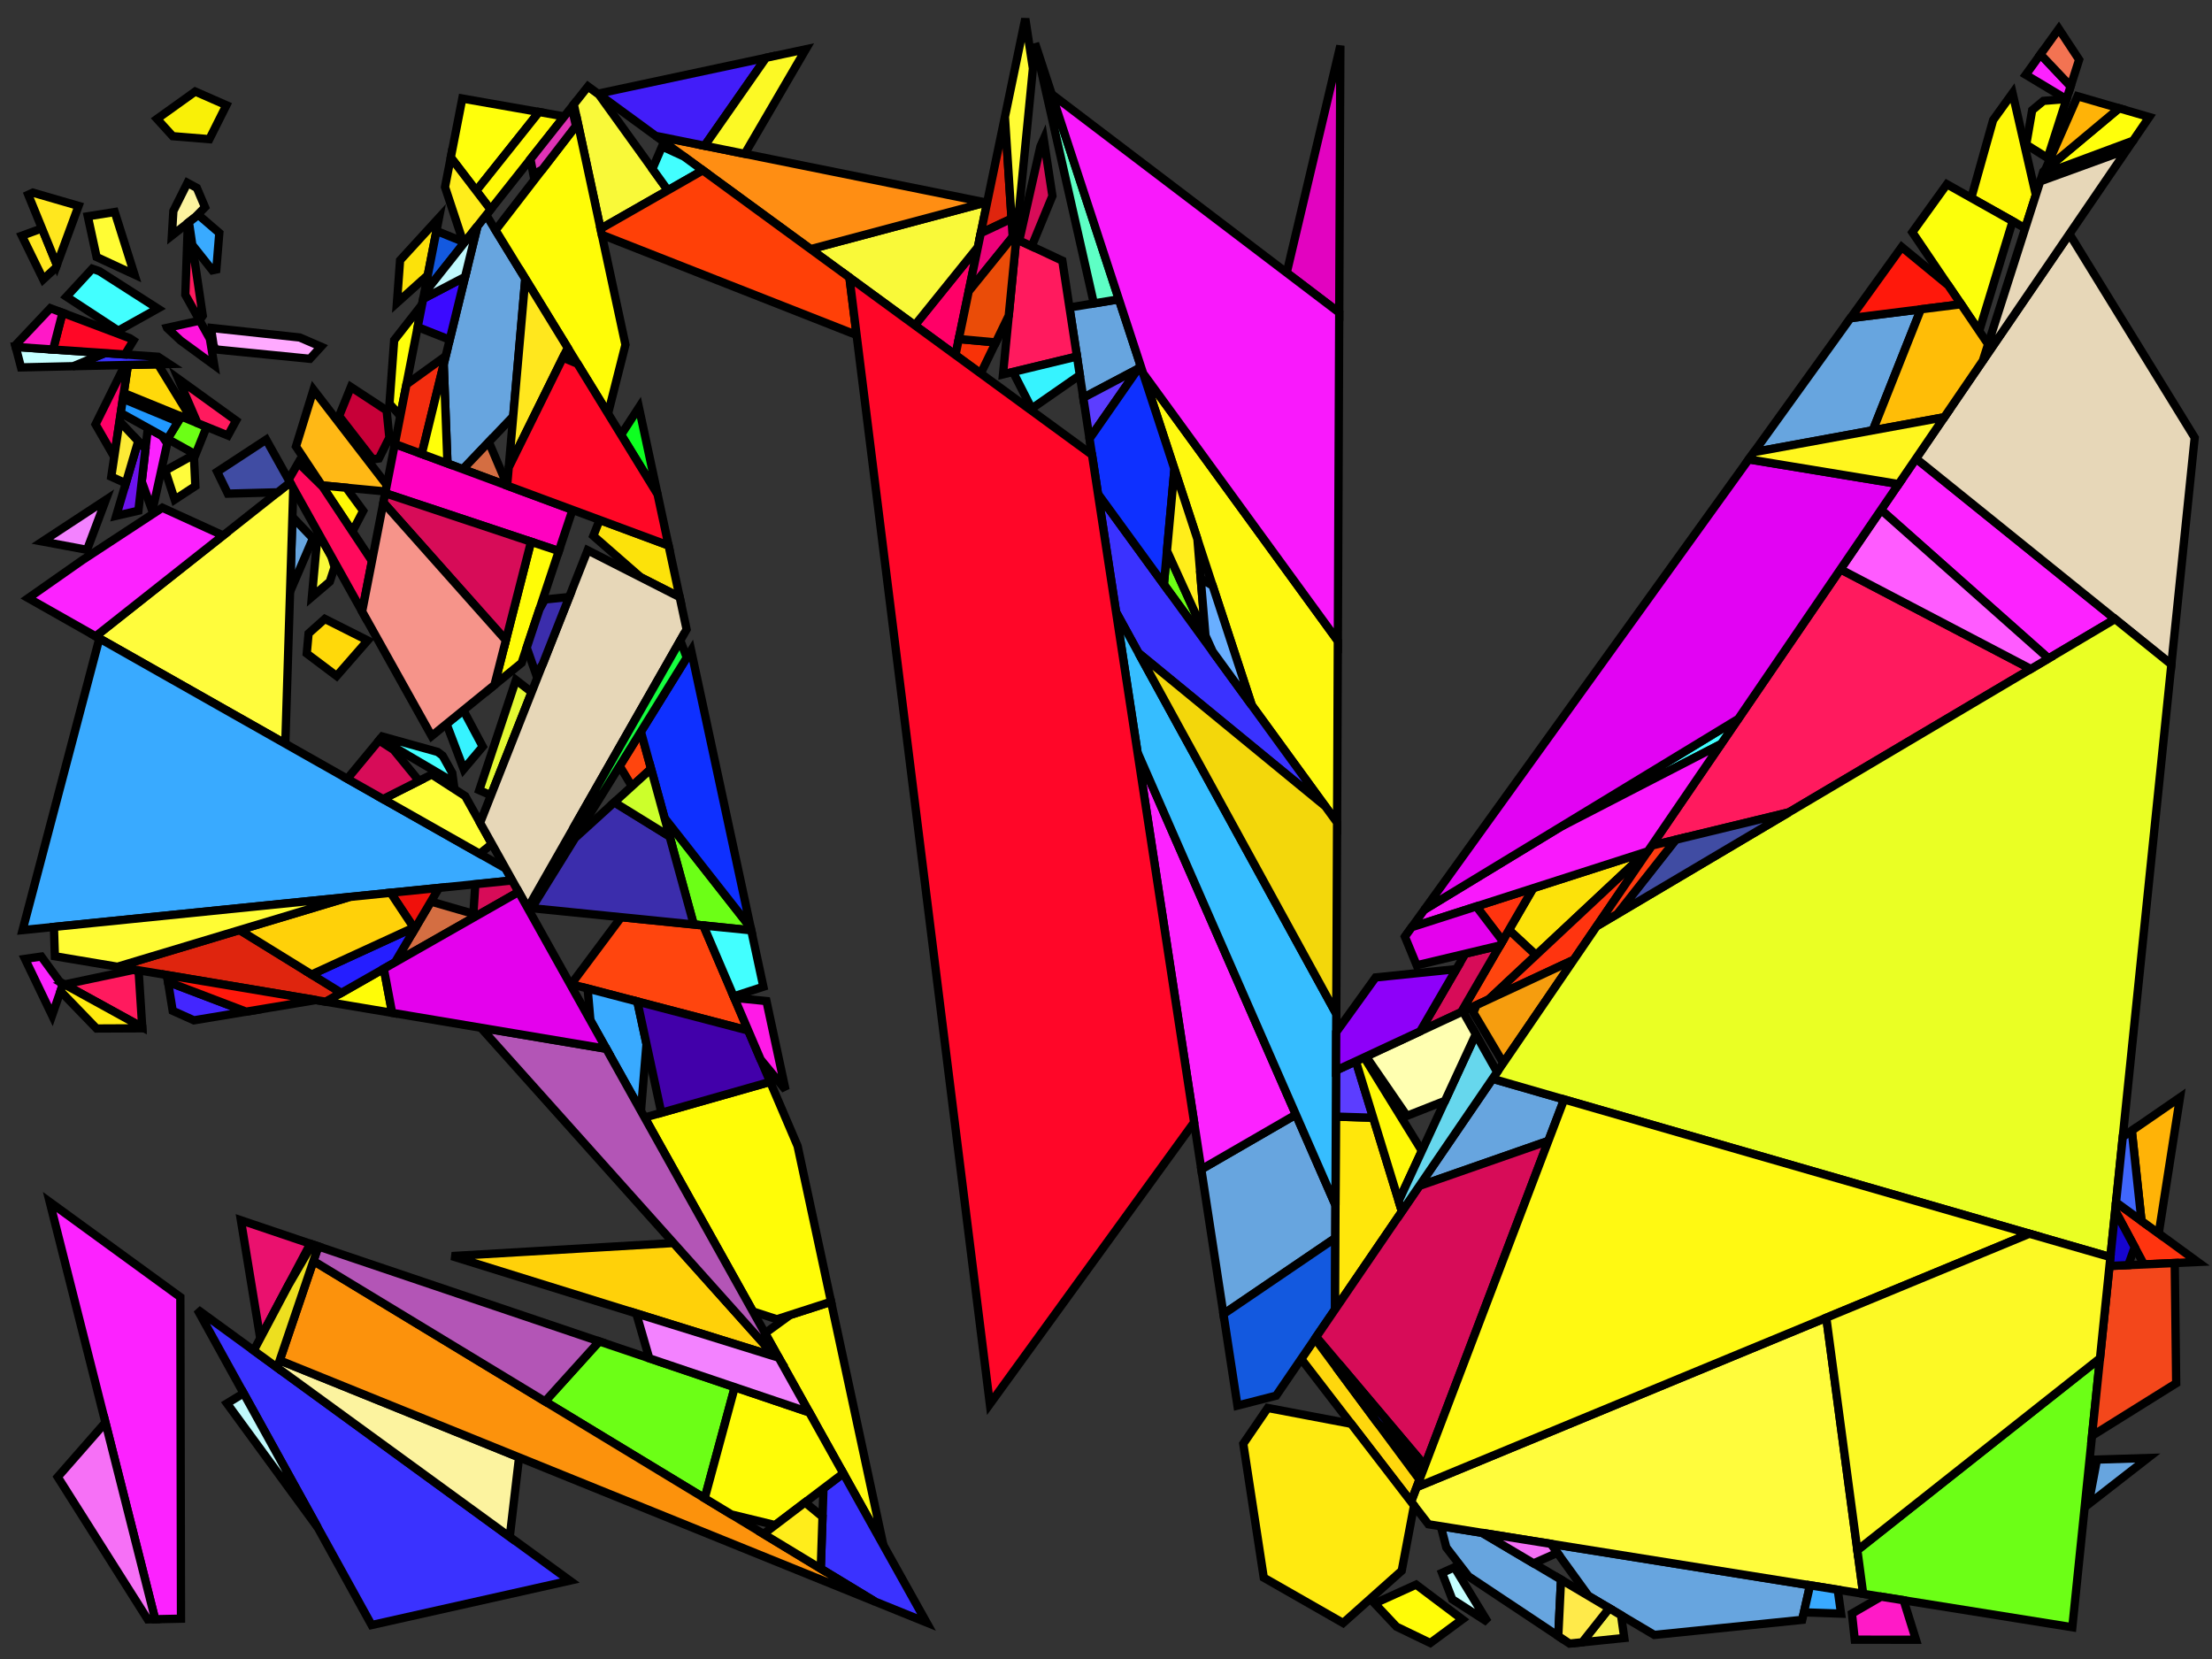 <?xml version="1.0" encoding="iso-8859-1" standalone="no"?>
<!DOCTYPE svg PUBLIC "-//W3C//DTD SVG 1.0//EN" "http://www.w3.org/TR/2001/REC-SVG-20010904/DTD/svg10.dtd">
<svg xmlns="http://www.w3.org/2000/svg" width="800" height="600">
<rect width="100%" height="100%" fill="#333333" stroke="none"/>
<path style="fill:rgb(0, 0, 0);fill-opacity:0.0;fill-rule:evenodd;stroke:rgb(0, 0, 0);stroke-width:0.0;" d="M 0, 600 L 800, 600 L 800, 0 L 0, 0 z "/>
<path style="fill:rgb(103, 165, 223);fill-opacity:1.0;fill-rule:evenodd;stroke:rgb(0, 0, 0);stroke-width:3.0;" d="M 654.63, 573.343 L 651.795, 585.833 L 598.302, 591.295 L 574.531, 577.202 L 560.881, 558.35 z "/>
<path style="fill:rgb(103, 165, 223);fill-opacity:1.0;fill-rule:evenodd;stroke:rgb(0, 0, 0);stroke-width:3.0;" d="M 565.688, 397.625 L 559.986, 412.615 L 513.33, 428.902 L 539.792, 390.15 z "/>
<path style="fill:rgb(103, 165, 223);fill-opacity:1.0;fill-rule:evenodd;stroke:rgb(0, 0, 0);stroke-width:3.0;" d="M 677.338, 155.634 L 634.34, 163.52 L 669.247, 115.06 L 694.704, 111.866 z "/>
<path style="fill:rgb(103, 165, 223);fill-opacity:1.0;fill-rule:evenodd;stroke:rgb(0, 0, 0);stroke-width:3.0;" d="M 189.98, 100.79 L 185.608, 150.563 L 167.399, 169.691 L 161.833, 167.626 L 160.478, 131.725 L 172.7, 81.749 L 175.852, 77.765 z "/>
<path style="fill:rgb(103, 165, 223);fill-opacity:1.0;fill-rule:evenodd;stroke:rgb(0, 0, 0);stroke-width:3.0;" d="M 412.48, 132.141 L 411.63, 133.364 L 391.784, 143.847 L 386.789, 111.194 L 404.655, 108.245 z "/>
<path style="fill:rgb(103, 165, 223);fill-opacity:1.0;fill-rule:evenodd;stroke:rgb(0, 0, 0);stroke-width:3.0;" d="M 536.034, 554.377 L 564.567, 571.294 L 563.57, 591.707 L 531.096, 570.09 L 523.076, 559.668 L 521.084, 551.986 z "/>
<path style="fill:rgb(103, 165, 223);fill-opacity:1.0;fill-rule:evenodd;stroke:rgb(0, 0, 0);stroke-width:3.0;" d="M 755.337, 544.013 L 758.389, 527.876 L 776.791, 527.312 z "/>
<path style="fill:rgb(103, 165, 223);fill-opacity:1.0;fill-rule:evenodd;stroke:rgb(0, 0, 0);stroke-width:3.0;" d="M 482.996, 435.845 L 482.946, 447.746 L 442.479, 475.255 L 434.47, 422.899 L 468.682, 403.106 z "/>
<path style="fill:rgb(103, 165, 223);fill-opacity:1.0;fill-rule:evenodd;stroke:rgb(0, 0, 0);stroke-width:3.0;" d="M 113.181, 194.712 L 104.905, 213.973 L 105.751, 186.946 z "/>
<path style="fill:rgb(255, 217, 10);fill-opacity:1.0;fill-rule:evenodd;stroke:rgb(0, 0, 0);stroke-width:3.0;" d="M 68.337, 150.042 L 67.371, 151.367 L 44.754, 142.131 L 46.265, 131.988 L 57.133, 131.739 z "/>
<path style="fill:rgb(255, 217, 10);fill-opacity:1.0;fill-rule:evenodd;stroke:rgb(0, 0, 0);stroke-width:3.0;" d="M 132.979, 231.631 L 121.751, 244.485 L 110.941, 236.358 L 111.6, 229.094 L 117.484, 223.84 z "/>
<path style="fill:rgb(255, 252, 60);fill-opacity:1.0;fill-rule:evenodd;stroke:rgb(0, 0, 0);stroke-width:3.0;" d="M 70.65, 175.796 L 63.186, 180.689 L 59.764, 170.184 L 70.108, 164.483 z "/>
<path style="fill:rgb(255, 252, 60);fill-opacity:1.0;fill-rule:evenodd;stroke:rgb(0, 0, 0);stroke-width:3.0;" d="M 673.845, 576.416 L 516.614, 551.271 L 510.342, 543.12 L 512.35, 537.84 L 660.511, 476.568 z "/>
<path style="fill:rgb(255, 252, 60);fill-opacity:1.0;fill-rule:evenodd;stroke:rgb(0, 0, 0);stroke-width:3.0;" d="M 106.076, 176.57 L 103.184, 268.966 L 34.584, 230.12 L 104.924, 174.508 z "/>
<path style="fill:rgb(255, 255, 11);fill-opacity:1.0;fill-rule:evenodd;stroke:rgb(0, 0, 0);stroke-width:3.0;" d="M 194.958, 40.511 L 172.249, 69.001 L 163.034, 56.946 L 167.197, 35.632 z "/>
<path style="fill:rgb(255, 255, 11);fill-opacity:1.0;fill-rule:evenodd;stroke:rgb(0, 0, 0);stroke-width:3.0;" d="M 747.372, 35.884 L 740.568, 57.153 L 732.805, 52.301 L 734.964, 39.858 L 739.027, 36.488 L 747.26, 35.817 z "/>
<path style="fill:rgb(255, 255, 11);fill-opacity:1.0;fill-rule:evenodd;stroke:rgb(0, 0, 0);stroke-width:3.0;" d="M 777.304, 42.327 L 771.462, 50.883 L 738.674, 63.075 L 738.997, 62.066 L 766.41, 39.163 z "/>
<path style="fill:rgb(255, 255, 11);fill-opacity:1.0;fill-rule:evenodd;stroke:rgb(0, 0, 0);stroke-width:3.0;" d="M 144.779, 150.419 L 140.862, 146.039 L 142.559, 123.025 L 152.644, 110.144 z "/>
<path style="fill:rgb(255, 184, 21);fill-opacity:1.0;fill-rule:evenodd;stroke:rgb(0, 0, 0);stroke-width:3.0;" d="M 139.898, 175.41 L 139.441, 177.749 L 116.39, 175.559 L 107.043, 161.474 L 113.374, 140.953 z "/>
<path style="fill:rgb(252, 34, 255);fill-opacity:1.0;fill-rule:evenodd;stroke:rgb(0, 0, 0);stroke-width:3.0;" d="M 58.541, 157.604 L 60.481, 160.343 L 55.385, 183.468 L 54.683, 183.63 L 51.264, 174.142 L 53.478, 154.797 z "/>
<path style="fill:rgb(252, 34, 255);fill-opacity:1.0;fill-rule:evenodd;stroke:rgb(0, 0, 0);stroke-width:3.0;" d="M 65.221, 469.11 L 65.46, 585.416 L 56.112, 585.612 L 17.982, 434.722 z "/>
<path style="fill:rgb(252, 34, 255);fill-opacity:1.0;fill-rule:evenodd;stroke:rgb(0, 0, 0);stroke-width:3.0;" d="M 748.873, 31.192 L 747.372, 35.884 L 732.648, 27.04 L 737.961, 19.665 z "/>
<path style="fill:rgb(252, 34, 255);fill-opacity:1.0;fill-rule:evenodd;stroke:rgb(0, 0, 0);stroke-width:3.0;" d="M 764.953, 223.887 L 740.892, 238.144 L 680.298, 184.387 L 692.962, 165.842 z "/>
<path style="fill:rgb(252, 34, 255);fill-opacity:1.0;fill-rule:evenodd;stroke:rgb(0, 0, 0);stroke-width:3.0;" d="M 22.593, 356.415 L 18.843, 367.212 L 9.035, 346.794 L 14.943, 345.944 z "/>
<path style="fill:rgb(252, 34, 255);fill-opacity:1.0;fill-rule:evenodd;stroke:rgb(0, 0, 0);stroke-width:3.0;" d="M 468.682, 403.106 L 434.47, 422.899 L 411.401, 272.091 z "/>
<path style="fill:rgb(252, 34, 255);fill-opacity:1.0;fill-rule:evenodd;stroke:rgb(0, 0, 0);stroke-width:3.0;" d="M 80.699, 193.661 L 34.584, 230.12 L 10.215, 216.32 L 29.782, 202.591 L 58.708, 183.626 z "/>
<path style="fill:rgb(255, 215, 13);fill-opacity:1.0;fill-rule:evenodd;stroke:rgb(0, 0, 0);stroke-width:3.0;" d="M 513.387, 535.114 L 510.342, 543.12 L 470.601, 491.477 L 475.609, 484.144 z "/>
<path style="fill:rgb(255, 249, 16);fill-opacity:1.0;fill-rule:evenodd;stroke:rgb(0, 0, 0);stroke-width:3.0;" d="M 483.853, 231.797 L 483.577, 297.479 L 452.742, 255.095 L 413.434, 135.053 z "/>
<path style="fill:rgb(255, 249, 16);fill-opacity:1.0;fill-rule:evenodd;stroke:rgb(0, 0, 0);stroke-width:3.0;" d="M 319.464, 558.786 L 276.693, 482.176 L 285.751, 475.579 L 300.562, 470.799 z "/>
<path style="fill:rgb(255, 0, 103);fill-opacity:1.0;fill-rule:evenodd;stroke:rgb(0, 0, 0);stroke-width:3.0;" d="M 41.314, 165.218 L 34.552, 153.477 L 45.18, 132.013 L 46.265, 131.988 z "/>
<path style="fill:rgb(255, 0, 103);fill-opacity:1.0;fill-rule:evenodd;stroke:rgb(0, 0, 0);stroke-width:3.0;" d="M 345.562, 128.396 L 330.852, 117.644 L 353.665, 89.361 z "/>
<path style="fill:rgb(249, 249, 57);fill-opacity:1.0;fill-rule:evenodd;stroke:rgb(0, 0, 0);stroke-width:3.0;" d="M 216.504, 34.063 L 241.544, 68.834 L 217.195, 82.749 L 207.526, 37.739 L 212.658, 31.253 z "/>
<path style="fill:rgb(249, 249, 57);fill-opacity:1.0;fill-rule:evenodd;stroke:rgb(0, 0, 0);stroke-width:3.0;" d="M 119.839, 201.223 L 121.006, 205.114 L 119.281, 210.36 L 112.799, 215.884 L 114.927, 192.424 z "/>
<path style="fill:rgb(249, 249, 57);fill-opacity:1.0;fill-rule:evenodd;stroke:rgb(0, 0, 0);stroke-width:3.0;" d="M 353.665, 89.361 L 330.852, 117.644 L 293.173, 90.103 L 357.044, 73.081 z "/>
<path style="fill:rgb(255, 249, 9);fill-opacity:1.0;fill-rule:evenodd;stroke:rgb(0, 0, 0);stroke-width:3.0;" d="M 736.294, 70.516 L 732.444, 82.551 L 712.935, 71.587 L 720.843, 43.429 L 727.865, 33.68 z "/>
<path style="fill:rgb(108, 255, 22);fill-opacity:1.0;fill-rule:evenodd;stroke:rgb(0, 0, 0);stroke-width:3.0;" d="M 438.569, 235.615 L 420.937, 211.38 L 422.048, 199.229 z "/>
<path style="fill:rgb(108, 255, 22);fill-opacity:1.0;fill-rule:evenodd;stroke:rgb(0, 0, 0);stroke-width:3.0;" d="M 265.735, 501.698 L 254.857, 541.869 L 197.113, 506.845 L 216.728, 485.133 z "/>
<path style="fill:rgb(108, 255, 22);fill-opacity:1.0;fill-rule:evenodd;stroke:rgb(0, 0, 0);stroke-width:3.0;" d="M 271.503, 335.536 L 271.701, 336.46 L 250.907, 334.364 L 240.349, 295.852 z "/>
<path style="fill:rgb(108, 255, 22);fill-opacity:1.0;fill-rule:evenodd;stroke:rgb(0, 0, 0);stroke-width:3.0;" d="M 749.483, 588.513 L 673.845, 576.416 L 671.739, 560.649 L 759.491, 491.234 z "/>
<path style="fill:rgb(108, 255, 22);fill-opacity:1.0;fill-rule:evenodd;stroke:rgb(0, 0, 0);stroke-width:3.0;" d="M 74.727, 154.371 L 70.72, 164.358 L 60.584, 158.737 L 65.55, 150.623 z "/>
<path style="fill:rgb(252, 226, 10);fill-opacity:1.0;fill-rule:evenodd;stroke:rgb(0, 0, 0);stroke-width:3.0;" d="M 241.802, 197.289 L 245.812, 215.953 L 231.738, 208.793 L 214.585, 193.803 L 216.86, 188.037 z "/>
<path style="fill:rgb(252, 226, 10);fill-opacity:1.0;fill-rule:evenodd;stroke:rgb(0, 0, 0);stroke-width:3.0;" d="M 555.524, 345.444 L 545.731, 336.327 L 554.512, 321.209 L 595.488, 308.041 z "/>
<path style="fill:rgb(252, 226, 10);fill-opacity:1.0;fill-rule:evenodd;stroke:rgb(0, 0, 0);stroke-width:3.0;" d="M 154.72, 99.515 L 143.554, 109.536 L 144.69, 94.134 L 158.777, 78.742 z "/>
<path style="fill:rgb(234, 17, 110);fill-opacity:1.0;fill-rule:evenodd;stroke:rgb(0, 0, 0);stroke-width:3.0;" d="M 112.233, 449.813 L 94.12, 483.995 L 87.122, 441.325 z "/>
<path style="fill:rgb(58, 50, 255);fill-opacity:1.0;fill-rule:evenodd;stroke:rgb(0, 0, 0);stroke-width:3.0;" d="M 57.179, 129.024 L 61.181, 131.646 L 26.485, 132.442 L 37.974, 127.7 z "/>
<path style="fill:rgb(58, 50, 255);fill-opacity:1.0;fill-rule:evenodd;stroke:rgb(0, 0, 0);stroke-width:3.0;" d="M 479.282, 291.574 L 411.753, 236.162 L 403.642, 221.367 L 397.103, 178.62 z "/>
<path style="fill:rgb(58, 50, 255);fill-opacity:1.0;fill-rule:evenodd;stroke:rgb(0, 0, 0);stroke-width:3.0;" d="M 335.098, 586.789 L 316.481, 579.247 L 296.842, 567.334 L 297.821, 538.309 L 304.991, 532.862 z "/>
<path style="fill:rgb(58, 50, 255);fill-opacity:1.0;fill-rule:evenodd;stroke:rgb(0, 0, 0);stroke-width:3.0;" d="M 206.086, 571.654 L 134.393, 587.722 L 71.372, 473.588 z "/>
<path style="fill:rgb(14, 255, 33);fill-opacity:1.0;fill-rule:evenodd;stroke:rgb(0, 0, 0);stroke-width:3.0;" d="M 237.822, 178.762 L 224.624, 157.253 L 231.074, 147.353 z "/>
<path style="fill:rgb(252, 255, 11);fill-opacity:1.0;fill-rule:evenodd;stroke:rgb(0, 0, 0);stroke-width:3.0;" d="M 727.902, 79.998 L 715.804, 119.72 L 691.621, 83.998 L 704.127, 66.636 z "/>
<path style="fill:rgb(252, 243, 159);fill-opacity:1.0;fill-rule:evenodd;stroke:rgb(0, 0, 0);stroke-width:3.0;" d="M 187.729, 527.082 L 184.358, 555.837 L 100.267, 494.622 L 101.154, 492.006 z "/>
<path style="fill:rgb(252, 243, 159);fill-opacity:1.0;fill-rule:evenodd;stroke:rgb(0, 0, 0);stroke-width:3.0;" d="M 71.193, 67.961 L 74.145, 74.938 L 70.498, 78.662 L 62.164, 85.189 L 62.697, 76.314 L 67.801, 66.129 z "/>
<path style="fill:rgb(223, 37, 14);fill-opacity:1.0;fill-rule:evenodd;stroke:rgb(0, 0, 0);stroke-width:3.0;" d="M 365.831, 79.081 L 354.712, 84.314 L 363.44, 42.267 z "/>
<path style="fill:rgb(223, 37, 14);fill-opacity:1.0;fill-rule:evenodd;stroke:rgb(0, 0, 0);stroke-width:3.0;" d="M 123.458, 359.092 L 117.849, 362.287 L 42.479, 349.636 L 86.64, 336.362 z "/>
<path style="fill:rgb(255, 26, 94);fill-opacity:1.0;fill-rule:evenodd;stroke:rgb(0, 0, 0);stroke-width:3.0;" d="M 384.202, 94.278 L 389.504, 128.94 L 362.748, 135.402 L 367.532, 86.469 z "/>
<path style="fill:rgb(255, 26, 94);fill-opacity:1.0;fill-rule:evenodd;stroke:rgb(0, 0, 0);stroke-width:3.0;" d="M 73.329, 114.175 L 72.185, 115.867 L 67.024, 106.623 L 67.948, 80.659 L 68.329, 80.36 z "/>
<path style="fill:rgb(255, 26, 94);fill-opacity:1.0;fill-rule:evenodd;stroke:rgb(0, 0, 0);stroke-width:3.0;" d="M 734.477, 241.944 L 646.961, 293.799 L 597.38, 305.815 L 665.618, 205.886 z "/>
<path style="fill:rgb(255, 26, 94);fill-opacity:1.0;fill-rule:evenodd;stroke:rgb(0, 0, 0);stroke-width:3.0;" d="M 85.384, 152.106 L 82.428, 157.515 L 71.404, 153.014 L 64.511, 137.032 z "/>
<path style="fill:rgb(255, 26, 94);fill-opacity:1.0;fill-rule:evenodd;stroke:rgb(0, 0, 0);stroke-width:3.0;" d="M 50.15, 351.366 L 51.445, 371.5 L 23.34, 356.03 L 48.331, 350.751 z "/>
<path style="fill:rgb(252, 146, 12);fill-opacity:1.0;fill-rule:evenodd;stroke:rgb(0, 0, 0);stroke-width:3.0;" d="M 316.481, 579.247 L 101.154, 492.006 L 113.357, 456.044 z "/>
<path style="fill:rgb(67, 38, 255);fill-opacity:1.0;fill-rule:evenodd;stroke:rgb(0, 0, 0);stroke-width:3.0;" d="M 89.025, 365.877 L 70.125, 369.015 L 62.456, 365.567 L 60.767, 355.118 z "/>
<path style="fill:rgb(255, 24, 11);fill-opacity:1.0;fill-rule:evenodd;stroke:rgb(0, 0, 0);stroke-width:3.0;" d="M 704.601, 103.172 L 709.251, 110.041 L 669.247, 115.06 L 687.778, 89.333 z "/>
<path style="fill:rgb(255, 24, 11);fill-opacity:1.0;fill-rule:evenodd;stroke:rgb(0, 0, 0);stroke-width:3.0;" d="M 114.263, 361.685 L 89.025, 365.877 L 60.767, 355.118 L 60.366, 352.639 z "/>
<path style="fill:rgb(255, 142, 19);fill-opacity:1.0;fill-rule:evenodd;stroke:rgb(0, 0, 0);stroke-width:3.0;" d="M 356.493, 73.228 L 293.173, 90.103 L 237.12, 49.133 z "/>
<path style="fill:rgb(212, 110, 66);fill-opacity:1.0;fill-rule:evenodd;stroke:rgb(0, 0, 0);stroke-width:3.0;" d="M 183.422, 175.454 L 183.407, 175.628 L 167.399, 169.691 L 176.786, 159.83 z "/>
<path style="fill:rgb(212, 110, 66);fill-opacity:1.0;fill-rule:evenodd;stroke:rgb(0, 0, 0);stroke-width:3.0;" d="M 172.844, 330.962 L 142.86, 348.041 L 155.852, 326.058 z "/>
<path style="fill:rgb(255, 69, 14);fill-opacity:1.0;fill-rule:evenodd;stroke:rgb(0, 0, 0);stroke-width:3.0;" d="M 235.47, 278.055 L 228.912, 284.02 L 227.886, 283.308 L 224.106, 277.036 L 231.789, 264.627 z "/>
<path style="fill:rgb(255, 69, 14);fill-opacity:1.0;fill-rule:evenodd;stroke:rgb(0, 0, 0);stroke-width:3.0;" d="M 555.524, 345.444 L 538.458, 361.416 L 528.449, 366.076 L 545.731, 336.327 z "/>
<path style="fill:rgb(255, 69, 14);fill-opacity:1.0;fill-rule:evenodd;stroke:rgb(0, 0, 0);stroke-width:3.0;" d="M 254.377, 334.714 L 270.613, 372.709 L 206.568, 355.949 L 224.659, 331.718 z "/>
<path style="fill:rgb(66, 255, 255);fill-opacity:1.0;fill-rule:evenodd;stroke:rgb(0, 0, 0);stroke-width:3.0;" d="M 247.342, 56.604 L 254.188, 61.608 L 241.544, 68.834 L 235.958, 61.078 L 239.437, 52.96 z "/>
<path style="fill:rgb(66, 255, 255);fill-opacity:1.0;fill-rule:evenodd;stroke:rgb(0, 0, 0);stroke-width:3.0;" d="M 158.266, 271.937 L 160.08, 273.301 L 163.575, 279.562 L 164.019, 282.859 L 137.517, 267.252 L 138.253, 266.362 z "/>
<path style="fill:rgb(66, 255, 255);fill-opacity:1.0;fill-rule:evenodd;stroke:rgb(0, 0, 0);stroke-width:3.0;" d="M 271.701, 336.46 L 276.084, 356.86 L 265.34, 360.369 L 254.377, 334.714 z "/>
<path style="fill:rgb(66, 255, 255);fill-opacity:1.0;fill-rule:evenodd;stroke:rgb(0, 0, 0);stroke-width:3.0;" d="M 622.462, 269.085 L 564.299, 299.124 L 628.666, 259.999 z "/>
<path style="fill:rgb(66, 255, 255);fill-opacity:1.0;fill-rule:evenodd;stroke:rgb(0, 0, 0);stroke-width:3.0;" d="M 35.976, 98.087 L 57.068, 111.591 L 42.768, 119.58 L 24.041, 107.309 L 33.38, 97.186 z "/>
<path style="fill:rgb(19, 89, 223);fill-opacity:1.0;fill-rule:evenodd;stroke:rgb(0, 0, 0);stroke-width:3.0;" d="M 168.034, 87.645 L 153.435, 106.093 L 157.844, 83.523 z "/>
<path style="fill:rgb(19, 89, 223);fill-opacity:1.0;fill-rule:evenodd;stroke:rgb(0, 0, 0);stroke-width:3.0;" d="M 482.837, 473.558 L 461.525, 504.768 L 447.541, 508.35 L 442.479, 475.255 L 482.946, 447.746 z "/>
<path style="fill:rgb(57, 170, 255);fill-opacity:1.0;fill-rule:evenodd;stroke:rgb(0, 0, 0);stroke-width:3.0;" d="M 79.32, 84.243 L 78.232, 97.464 L 76.809, 97.763 L 69.546, 88.59 L 68.329, 80.36 L 71.726, 77.7 z "/>
<path style="fill:rgb(57, 170, 255);fill-opacity:1.0;fill-rule:evenodd;stroke:rgb(0, 0, 0);stroke-width:3.0;" d="M 664.633, 574.943 L 665.848, 583.594 L 652.409, 583.127 L 654.63, 573.343 z "/>
<path style="fill:rgb(57, 170, 255);fill-opacity:1.0;fill-rule:evenodd;stroke:rgb(0, 0, 0);stroke-width:3.0;" d="M 230.503, 362.212 L 233.814, 377.583 L 231.811, 401.783 L 213.524, 369.029 L 212.517, 357.505 z "/>
<path style="fill:rgb(57, 170, 255);fill-opacity:1.0;fill-rule:evenodd;stroke:rgb(0, 0, 0);stroke-width:3.0;" d="M 182.844, 314.075 L 185.272, 318.425 L 8.168, 336.38 L 35.937, 230.886 z "/>
<path style="fill:rgb(255, 52, 15);fill-opacity:1.0;fill-rule:evenodd;stroke:rgb(0, 0, 0);stroke-width:3.0;" d="M 794.851, 456.412 L 775.382, 457.288 L 764.98, 437.871 L 765.292, 434.837 z "/>
<path style="fill:rgb(255, 52, 15);fill-opacity:1.0;fill-rule:evenodd;stroke:rgb(0, 0, 0);stroke-width:3.0;" d="M 543.424, 340.297 L 533.925, 327.825 L 554.512, 321.209 z "/>
<path style="fill:rgb(255, 52, 15);fill-opacity:1.0;fill-rule:evenodd;stroke:rgb(0, 0, 0);stroke-width:3.0;" d="M 569.18, 347.113 L 538.458, 361.416 L 595.488, 308.041 L 595.965, 307.887 z "/>
<path style="fill:rgb(255, 255, 57);fill-opacity:1.0;fill-rule:evenodd;stroke:rgb(0, 0, 0);stroke-width:3.0;" d="M 168.236, 287.91 L 177.902, 305.223 L 173.491, 308.778 L 138.549, 288.992 L 156.157, 280.106 z "/>
<path style="fill:rgb(33, 152, 255);fill-opacity:1.0;fill-rule:evenodd;stroke:rgb(0, 0, 0);stroke-width:3.0;" d="M 64.397, 152.507 L 60.584, 158.737 L 43.798, 149.43 L 43.812, 148.449 L 44.444, 144.211 z "/>
<path style="fill:rgb(240, 16, 11);fill-opacity:1.0;fill-rule:evenodd;stroke:rgb(0, 0, 0);stroke-width:3.0;" d="M 149.973, 336.005 L 141.272, 322.886 L 158.776, 321.111 z "/>
<path style="fill:rgb(255, 179, 7);fill-opacity:1.0;fill-rule:evenodd;stroke:rgb(0, 0, 0);stroke-width:3.0;" d="M 780.731, 446.106 L 774.503, 441.561 L 770.994, 408.908 L 788.423, 396.897 z "/>
<path style="fill:rgb(255, 179, 7);fill-opacity:1.0;fill-rule:evenodd;stroke:rgb(0, 0, 0);stroke-width:3.0;" d="M 766.41, 39.163 L 739.637, 61.531 L 751.387, 34.8 z "/>
<path style="fill:rgb(255, 1, 192);fill-opacity:1.0;fill-rule:evenodd;stroke:rgb(0, 0, 0);stroke-width:3.0;" d="M 207.066, 184.404 L 202.114, 199.289 L 139.32, 178.37 L 142.797, 160.565 z "/>
<path style="fill:rgb(255, 231, 11);fill-opacity:1.0;fill-rule:evenodd;stroke:rgb(0, 0, 0);stroke-width:3.0;" d="M 496.641, 404.253 L 507.027, 438.133 L 482.837, 473.558 L 483.13, 403.83 z "/>
<path style="fill:rgb(92, 61, 255);fill-opacity:1.0;fill-rule:evenodd;stroke:rgb(0, 0, 0);stroke-width:3.0;" d="M 394.049, 158.652 L 391.784, 143.847 L 411.63, 133.364 z "/>
<path style="fill:rgb(92, 61, 255);fill-opacity:1.0;fill-rule:evenodd;stroke:rgb(0, 0, 0);stroke-width:3.0;" d="M 496.641, 404.253 L 483.13, 403.83 L 483.2, 387.143 L 490.372, 383.804 z "/>
<path style="fill:rgb(54, 243, 255);fill-opacity:1.0;fill-rule:evenodd;stroke:rgb(0, 0, 0);stroke-width:3.0;" d="M 390.533, 135.669 L 373.126, 147.768 L 366.371, 134.527 L 389.504, 128.94 z "/>
<path style="fill:rgb(54, 243, 255);fill-opacity:1.0;fill-rule:evenodd;stroke:rgb(0, 0, 0);stroke-width:3.0;" d="M 174.589, 270.015 L 167.696, 278.173 L 161.491, 261.818 L 167.575, 256.872 z "/>
<path style="fill:rgb(255, 252, 7);fill-opacity:1.0;fill-rule:evenodd;stroke:rgb(0, 0, 0);stroke-width:3.0;" d="M 202.114, 199.289 L 188.657, 239.735 L 178.826, 247.726 L 192.05, 195.936 z "/>
<path style="fill:rgb(255, 252, 7);fill-opacity:1.0;fill-rule:evenodd;stroke:rgb(0, 0, 0);stroke-width:3.0;" d="M 288.462, 414.479 L 300.562, 470.799 L 280.954, 477.127 L 272.3, 474.306 L 233.144, 404.171 L 278.542, 391.264 z "/>
<path style="fill:rgb(255, 252, 7);fill-opacity:1.0;fill-rule:evenodd;stroke:rgb(0, 0, 0);stroke-width:3.0;" d="M 528.87, 585.67 L 517.281, 594.213 L 505.067, 588.313 L 497.16, 579.908 L 512.162, 573.105 z "/>
<path style="fill:rgb(255, 252, 7);fill-opacity:1.0;fill-rule:evenodd;stroke:rgb(0, 0, 0);stroke-width:3.0;" d="M 141.821, 366.311 L 117.849, 362.287 L 138.808, 350.349 z "/>
<path style="fill:rgb(255, 252, 7);fill-opacity:1.0;fill-rule:evenodd;stroke:rgb(0, 0, 0);stroke-width:3.0;" d="M 292.676, 510.804 L 304.991, 532.862 L 280.355, 551.575 L 264.51, 547.724 L 254.857, 541.869 L 265.735, 501.698 z "/>
<path style="fill:rgb(255, 252, 7);fill-opacity:1.0;fill-rule:evenodd;stroke:rgb(0, 0, 0);stroke-width:3.0;" d="M 226.204, 124.681 L 219.908, 149.567 L 179.22, 83.255 L 209.004, 44.619 z "/>
<path style="fill:rgb(228, 249, 51);fill-opacity:1.0;fill-rule:evenodd;stroke:rgb(0, 0, 0);stroke-width:3.0;" d="M 192.275, 250.328 L 177.546, 287.643 L 173.337, 285.78 L 186.598, 245.923 z "/>
<path style="fill:rgb(215, 12, 88);fill-opacity:1.0;fill-rule:evenodd;stroke:rgb(0, 0, 0);stroke-width:3.0;" d="M 515.311, 530.058 L 476.043, 483.508 L 513.33, 428.902 L 559.986, 412.615 z "/>
<path style="fill:rgb(215, 12, 88);fill-opacity:1.0;fill-rule:evenodd;stroke:rgb(0, 0, 0);stroke-width:3.0;" d="M 142.375, 271.201 L 151.55, 282.431 L 138.549, 288.992 L 125.6, 281.659 L 137.079, 267.78 z "/>
<path style="fill:rgb(215, 12, 88);fill-opacity:1.0;fill-rule:evenodd;stroke:rgb(0, 0, 0);stroke-width:3.0;" d="M 192.05, 195.936 L 182.958, 231.543 L 138.66, 181.747 L 139.32, 178.37 z "/>
<path style="fill:rgb(215, 12, 88);fill-opacity:1.0;fill-rule:evenodd;stroke:rgb(0, 0, 0);stroke-width:3.0;" d="M 380.619, 70.86 L 373.117, 89.086 L 368.619, 86.978 L 376.285, 52.956 L 377.472, 50.283 z "/>
<path style="fill:rgb(215, 12, 88);fill-opacity:1.0;fill-rule:evenodd;stroke:rgb(0, 0, 0);stroke-width:3.0;" d="M 528.449, 366.076 L 513.651, 372.966 L 529.949, 344.923 L 542.468, 341.943 z "/>
<path style="fill:rgb(215, 12, 88);fill-opacity:1.0;fill-rule:evenodd;stroke:rgb(0, 0, 0);stroke-width:3.0;" d="M 187.584, 322.566 L 172.844, 330.962 L 171.207, 330.49 L 171.902, 319.781 L 185.272, 318.425 z "/>
<path style="fill:rgb(37, 30, 255);fill-opacity:1.0;fill-rule:evenodd;stroke:rgb(0, 0, 0);stroke-width:3.0;" d="M 515.311, 530.058 L 514.679, 531.718 L 498.071, 514.449 L 484.022, 495.494 L 485.223, 494.391 z "/>
<path style="fill:rgb(37, 30, 255);fill-opacity:1.0;fill-rule:evenodd;stroke:rgb(0, 0, 0);stroke-width:3.0;" d="M 149.973, 336.005 L 142.86, 348.041 L 123.458, 359.092 L 112.69, 352.444 L 149.621, 335.475 z "/>
<path style="fill:rgb(255, 209, 9);fill-opacity:1.0;fill-rule:evenodd;stroke:rgb(0, 0, 0);stroke-width:3.0;" d="M 280.404, 490.648 L 163.393, 454.277 L 243.612, 449.555 z "/>
<path style="fill:rgb(255, 209, 9);fill-opacity:1.0;fill-rule:evenodd;stroke:rgb(0, 0, 0);stroke-width:3.0;" d="M 149.621, 335.475 L 112.69, 352.444 L 86.64, 336.362 L 126.487, 324.385 L 141.272, 322.886 z "/>
<path style="fill:rgb(231, 215, 184);fill-opacity:1.0;fill-rule:evenodd;stroke:rgb(0, 0, 0);stroke-width:3.0;" d="M 793.741, 158.283 L 785.305, 240.297 L 692.962, 165.842 L 748.432, 84.608 z "/>
<path style="fill:rgb(231, 215, 184);fill-opacity:1.0;fill-rule:evenodd;stroke:rgb(0, 0, 0);stroke-width:3.0;" d="M 717.117, 130.467 L 737.871, 65.586 L 769.208, 54.182 z "/>
<path style="fill:rgb(231, 215, 184);fill-opacity:1.0;fill-rule:evenodd;stroke:rgb(0, 0, 0);stroke-width:3.0;" d="M 245.812, 215.953 L 248.321, 227.633 L 190.927, 328.318 L 190.788, 328.304 L 173.629, 297.569 L 212.526, 199.018 z "/>
<path style="fill:rgb(246, 112, 246);fill-opacity:1.0;fill-rule:evenodd;stroke:rgb(0, 0, 0);stroke-width:3.0;" d="M 56.112, 585.612 L 53.414, 585.669 L 20.867, 534.169 L 38.132, 514.46 z "/>
<path style="fill:rgb(246, 112, 246);fill-opacity:1.0;fill-rule:evenodd;stroke:rgb(0, 0, 0);stroke-width:3.0;" d="M 560.881, 558.35 L 563.237, 561.604 L 554.641, 565.409 L 536.034, 554.377 z "/>
<path style="fill:rgb(255, 249, 7);fill-opacity:1.0;fill-rule:evenodd;stroke:rgb(0, 0, 0);stroke-width:3.0;" d="M 514.24, 416.217 L 505.864, 434.339 L 490.372, 383.804 L 493.373, 382.406 z "/>
<path style="fill:rgb(255, 249, 7);fill-opacity:1.0;fill-rule:evenodd;stroke:rgb(0, 0, 0);stroke-width:3.0;" d="M 125.205, 176.397 L 131.346, 184.769 L 127.455, 192.235 L 116.39, 175.559 z "/>
<path style="fill:rgb(255, 249, 7);fill-opacity:1.0;fill-rule:evenodd;stroke:rgb(0, 0, 0);stroke-width:3.0;" d="M 204.065, 42.112 L 177.427, 75.775 L 172.249, 69.001 L 194.958, 40.511 z "/>
<path style="fill:rgb(108, 19, 237);fill-opacity:1.0;fill-rule:evenodd;stroke:rgb(0, 0, 0);stroke-width:3.0;" d="M 52.611, 162.373 L 50.056, 184.698 L 42.027, 186.553 L 49.987, 159.564 z "/>
<path style="fill:rgb(197, 255, 255);fill-opacity:1.0;fill-rule:evenodd;stroke:rgb(0, 0, 0);stroke-width:3.0;" d="M 538.068, 586.662 L 525.223, 578.4 L 521.537, 568.854 L 526, 566.83 z "/>
<path style="fill:rgb(197, 255, 255);fill-opacity:1.0;fill-rule:evenodd;stroke:rgb(0, 0, 0);stroke-width:3.0;" d="M 37.974, 127.7 L 26.485, 132.442 L 7.605, 132.874 L 5.668, 125.474 z "/>
<path style="fill:rgb(199, 0, 56);fill-opacity:1.0;fill-rule:evenodd;stroke:rgb(0, 0, 0);stroke-width:3.0;" d="M 139.824, 148.43 L 140.822, 158.274 L 137.033, 165.814 L 134.777, 166.121 L 122.642, 150.469 L 126.902, 139.951 z "/>
<path style="fill:rgb(246, 157, 14);fill-opacity:1.0;fill-rule:evenodd;stroke:rgb(0, 0, 0);stroke-width:3.0;" d="M 543.684, 384.451 L 532.876, 366.23 L 533.981, 363.5 L 569.18, 347.113 z "/>
<path style="fill:rgb(66, 0, 170);fill-opacity:1.0;fill-rule:evenodd;stroke:rgb(0, 0, 0);stroke-width:3.0;" d="M 270.613, 372.709 L 278.542, 391.264 L 239.172, 402.457 L 230.503, 362.212 z "/>
<path style="fill:rgb(243, 71, 27);fill-opacity:1.0;fill-rule:evenodd;stroke:rgb(0, 0, 0);stroke-width:3.0;" d="M 787.046, 500.278 L 756.605, 519.281 L 762.925, 457.849 L 786.523, 456.787 z "/>
<path style="fill:rgb(243, 45, 15);fill-opacity:1.0;fill-rule:evenodd;stroke:rgb(0, 0, 0);stroke-width:3.0;" d="M 152.541, 164.179 L 142.797, 160.565 L 147.004, 139.023 L 161.199, 128.776 z "/>
<path style="fill:rgb(234, 255, 36);fill-opacity:1.0;fill-rule:evenodd;stroke:rgb(0, 0, 0);stroke-width:3.0;" d="M 785.305, 240.297 L 763.254, 454.651 L 539.792, 390.15 L 577.469, 334.974 L 764.953, 223.887 z "/>
<path style="fill:rgb(102, 215, 237);fill-opacity:1.0;fill-rule:evenodd;stroke:rgb(0, 0, 0);stroke-width:3.0;" d="M 541.452, 387.72 L 507.027, 438.133 L 505.864, 434.339 L 533.737, 374.037 z "/>
<path style="fill:rgb(255, 64, 7);fill-opacity:1.0;fill-rule:evenodd;stroke:rgb(0, 0, 0);stroke-width:3.0;" d="M 307.207, 100.361 L 309.8, 121.164 L 217.661, 84.915 L 217.195, 82.749 L 254.188, 61.608 z "/>
<path style="fill:rgb(255, 252, 52);fill-opacity:1.0;fill-rule:evenodd;stroke:rgb(0, 0, 0);stroke-width:3.0;" d="M 373.566, 24.753 L 367.797, 83.765 L 366.259, 85.667 L 363.44, 42.267 L 370.813, 6.752 z "/>
<path style="fill:rgb(255, 252, 52);fill-opacity:1.0;fill-rule:evenodd;stroke:rgb(0, 0, 0);stroke-width:3.0;" d="M 48.638, 99.305 L 34.931, 92.951 L 31.746, 78.232 L 41.491, 76.677 z "/>
<path style="fill:rgb(255, 252, 52);fill-opacity:1.0;fill-rule:evenodd;stroke:rgb(0, 0, 0);stroke-width:3.0;" d="M 42.479, 349.636 L 19.841, 345.836 L 19.504, 335.231 L 126.487, 324.385 z "/>
<path style="fill:rgb(14, 48, 255);fill-opacity:1.0;fill-rule:evenodd;stroke:rgb(0, 0, 0);stroke-width:3.0;" d="M 271.503, 335.536 L 240.349, 295.852 L 231.789, 264.627 L 249.963, 235.273 z "/>
<path style="fill:rgb(14, 48, 255);fill-opacity:1.0;fill-rule:evenodd;stroke:rgb(0, 0, 0);stroke-width:3.0;" d="M 424.756, 169.63 L 420.937, 211.38 L 397.103, 178.62 L 394.049, 158.652 L 412.48, 132.141 z "/>
<path style="fill:rgb(179, 85, 182);fill-opacity:1.0;fill-rule:evenodd;stroke:rgb(0, 0, 0);stroke-width:3.0;" d="M 219.264, 379.309 L 281.637, 491.031 L 280.404, 490.648 L 173.902, 371.695 z "/>
<path style="fill:rgb(179, 85, 182);fill-opacity:1.0;fill-rule:evenodd;stroke:rgb(0, 0, 0);stroke-width:3.0;" d="M 216.728, 485.133 L 197.113, 506.845 L 113.357, 456.044 L 115.138, 450.795 z "/>
<path style="fill:rgb(255, 26, 231);fill-opacity:1.0;fill-rule:evenodd;stroke:rgb(0, 0, 0);stroke-width:3.0;" d="M 277.2, 362.054 L 284.093, 394.141 L 275.091, 383.189 L 265.557, 360.877 z "/>
<path style="fill:rgb(255, 10, 92);fill-opacity:1.0;fill-rule:evenodd;stroke:rgb(0, 0, 0);stroke-width:3.0;" d="M 116.698, 176.024 L 134.53, 202.897 L 130.965, 221.15 L 104.363, 173.502 L 107.885, 167.394 z "/>
<path style="fill:rgb(249, 240, 7);fill-opacity:1.0;fill-rule:evenodd;stroke:rgb(0, 0, 0);stroke-width:3.0;" d="M 81.875, 38.051 L 75.717, 50.337 L 62.463, 49.25 L 56.786, 43.001 L 70.602, 33.108 z "/>
<path style="fill:rgb(252, 234, 54);fill-opacity:1.0;fill-rule:evenodd;stroke:rgb(0, 0, 0);stroke-width:3.0;" d="M 49.987, 159.564 L 45.498, 174.784 L 40.242, 172.413 L 43.233, 152.336 z "/>
<path style="fill:rgb(255, 237, 27);fill-opacity:1.0;fill-rule:evenodd;stroke:rgb(0, 0, 0);stroke-width:3.0;" d="M 177.427, 75.775 L 168.034, 87.645 L 167.483, 87.423 L 160.944, 67.647 L 163.034, 56.946 z "/>
<path style="fill:rgb(255, 237, 27);fill-opacity:1.0;fill-rule:evenodd;stroke:rgb(0, 0, 0);stroke-width:3.0;" d="M 297.474, 548.579 L 296.842, 567.334 L 276.139, 554.777 L 291.155, 543.371 z "/>
<path style="fill:rgb(255, 237, 27);fill-opacity:1.0;fill-rule:evenodd;stroke:rgb(0, 0, 0);stroke-width:3.0;" d="M 433.069, 195.017 L 435.975, 229.902 L 422.048, 199.229 L 424.756, 169.63 z "/>
<path style="fill:rgb(22, 255, 64);fill-opacity:1.0;fill-rule:evenodd;stroke:rgb(0, 0, 0);stroke-width:3.0;" d="M 248.384, 237.823 L 204.797, 308.225 L 207.425, 299.375 L 246.047, 231.623 z "/>
<path style="fill:rgb(255, 249, 18);fill-opacity:1.0;fill-rule:evenodd;stroke:rgb(0, 0, 0);stroke-width:3.0;" d="M 733.956, 446.195 L 512.35, 537.84 L 565.688, 397.625 z "/>
<path style="fill:rgb(255, 170, 255);fill-opacity:1.0;fill-rule:evenodd;stroke:rgb(0, 0, 0);stroke-width:3.0;" d="M 108.375, 122.051 L 116.095, 125.377 L 112.078, 129.766 L 78.055, 126.379 L 77.246, 124.932 L 76.426, 119.43 L 76.493, 118.609 z "/>
<path style="fill:rgb(54, 189, 255);fill-opacity:1.0;fill-rule:evenodd;stroke:rgb(0, 0, 0);stroke-width:3.0;" d="M 483.287, 366.654 L 482.996, 435.845 L 411.401, 272.091 L 403.642, 221.367 z "/>
<path style="fill:rgb(66, 29, 249);fill-opacity:1.0;fill-rule:evenodd;stroke:rgb(0, 0, 0);stroke-width:3.0;" d="M 254.824, 52.706 L 237.12, 49.133 L 216.261, 33.886 L 277.044, 20.895 z "/>
<path style="fill:rgb(243, 215, 11);fill-opacity:1.0;fill-rule:evenodd;stroke:rgb(0, 0, 0);stroke-width:3.0;" d="M 479.282, 291.574 L 483.577, 297.479 L 483.287, 366.654 L 411.753, 236.162 z "/>
<path style="fill:rgb(255, 231, 30);fill-opacity:1.0;fill-rule:evenodd;stroke:rgb(0, 0, 0);stroke-width:3.0;" d="M 205.328, 125.804 L 183.986, 169.039 L 189.98, 100.79 z "/>
<path style="fill:rgb(255, 231, 30);fill-opacity:1.0;fill-rule:evenodd;stroke:rgb(0, 0, 0);stroke-width:3.0;" d="M 20.564, 95.826 L 20.191, 96.84 L 15.63, 101.035 L 7.9, 85.252 L 15.169, 82.59 z "/>
<path style="fill:rgb(255, 231, 30);fill-opacity:1.0;fill-rule:evenodd;stroke:rgb(0, 0, 0);stroke-width:3.0;" d="M 28.423, 74.465 L 20.564, 95.826 L 10.216, 70.437 L 11.884, 69.671 z "/>
<path style="fill:rgb(246, 148, 138);fill-opacity:1.0;fill-rule:evenodd;stroke:rgb(0, 0, 0);stroke-width:3.0;" d="M 182.958, 231.543 L 178.826, 247.726 L 156.111, 266.192 L 130.965, 221.15 L 138.66, 181.747 z "/>
<path style="fill:rgb(94, 255, 197);fill-opacity:1.0;fill-rule:evenodd;stroke:rgb(0, 0, 0);stroke-width:3.0;" d="M 404.655, 108.245 L 395.609, 109.738 L 374.33, 15.635 z "/>
<path style="fill:rgb(243, 130, 255);fill-opacity:1.0;fill-rule:evenodd;stroke:rgb(0, 0, 0);stroke-width:3.0;" d="M 31.474, 198.851 L 15.346, 195.843 L 38.256, 180.795 z "/>
<path style="fill:rgb(243, 130, 255);fill-opacity:1.0;fill-rule:evenodd;stroke:rgb(0, 0, 0);stroke-width:3.0;" d="M 281.637, 491.031 L 292.676, 510.804 L 234.817, 491.247 L 230.102, 475.012 z "/>
<path style="fill:rgb(64, 76, 163);fill-opacity:1.0;fill-rule:evenodd;stroke:rgb(0, 0, 0);stroke-width:3.0;" d="M 584.931, 330.553 L 606.051, 303.714 L 646.961, 293.799 z "/>
<path style="fill:rgb(64, 76, 163);fill-opacity:1.0;fill-rule:evenodd;stroke:rgb(0, 0, 0);stroke-width:3.0;" d="M 104.924, 174.508 L 100.441, 178.052 L 82.4, 178.538 L 78.548, 170.618 L 96.266, 159 z "/>
<path style="fill:rgb(223, 51, 182);fill-opacity:1.0;fill-rule:evenodd;stroke:rgb(0, 0, 0);stroke-width:3.0;" d="M 208.317, 45.509 L 196.127, 61.323 L 192.907, 63.104 L 191.831, 57.573 L 206.737, 38.735 z "/>
<path style="fill:rgb(237, 223, 31);fill-opacity:1.0;fill-rule:evenodd;stroke:rgb(0, 0, 0);stroke-width:3.0;" d="M 115.138, 450.795 L 100.267, 494.622 L 91.767, 488.435 L 104.296, 464.791 L 112.887, 450.034 z "/>
<path style="fill:rgb(255, 26, 199);fill-opacity:1.0;fill-rule:evenodd;stroke:rgb(0, 0, 0);stroke-width:3.0;" d="M 688.47, 578.755 L 692.933, 593.037 L 670.801, 593.014 L 669.781, 583.562 L 680.319, 577.452 z "/>
<path style="fill:rgb(22, 5, 207);fill-opacity:1.0;fill-rule:evenodd;stroke:rgb(0, 0, 0);stroke-width:3.0;" d="M 772.044, 451.057 L 769.722, 457.543 L 762.925, 457.849 L 764.98, 437.871 z "/>
<path style="fill:rgb(255, 189, 7);fill-opacity:1.0;fill-rule:evenodd;stroke:rgb(0, 0, 0);stroke-width:3.0;" d="M 719.03, 124.486 L 717.117, 130.467 L 703.167, 150.897 L 677.338, 155.634 L 694.704, 111.866 L 709.251, 110.041 z "/>
<path style="fill:rgb(252, 249, 37);fill-opacity:1.0;fill-rule:evenodd;stroke:rgb(0, 0, 0);stroke-width:3.0;" d="M 763.254, 454.651 L 759.491, 491.234 L 671.739, 560.649 L 660.511, 476.568 L 733.956, 446.195 z "/>
<path style="fill:rgb(252, 249, 37);fill-opacity:1.0;fill-rule:evenodd;stroke:rgb(0, 0, 0);stroke-width:3.0;" d="M 269.356, 55.639 L 254.824, 52.706 L 277.044, 20.895 L 291.425, 17.822 z "/>
<path style="fill:rgb(255, 7, 38);fill-opacity:1.0;fill-rule:evenodd;stroke:rgb(0, 0, 0);stroke-width:3.0;" d="M 208.858, 131.558 L 237.822, 178.762 L 241.802, 197.289 L 183.407, 175.628 L 183.986, 169.039 L 203.594, 129.317 z "/>
<path style="fill:rgb(255, 7, 38);fill-opacity:1.0;fill-rule:evenodd;stroke:rgb(0, 0, 0);stroke-width:3.0;" d="M 46.951, 122.321 L 48.244, 123.169 L 45.217, 128.2 L 19.196, 126.407 L 22.614, 113.136 z "/>
<path style="fill:rgb(226, 3, 192);fill-opacity:1.0;fill-rule:evenodd;stroke:rgb(0, 0, 0);stroke-width:3.0;" d="M 484.352, 113.085 L 465.353, 98.646 L 484.758, 16.529 z "/>
<path style="fill:rgb(255, 25, 199);fill-opacity:1.0;fill-rule:evenodd;stroke:rgb(0, 0, 0);stroke-width:3.0;" d="M 22.614, 113.136 L 19.196, 126.407 L 5.668, 125.474 L 5.521, 124.912 L 18.212, 111.474 z "/>
<path style="fill:rgb(255, 234, 16);fill-opacity:1.0;fill-rule:evenodd;stroke:rgb(0, 0, 0);stroke-width:3.0;" d="M 488.652, 514.934 L 511.406, 544.504 L 506.952, 568.078 L 485.751, 586.982 L 457.06, 570.579 L 449.653, 522.155 L 458.494, 509.207 z "/>
<path style="fill:rgb(255, 234, 16);fill-opacity:1.0;fill-rule:evenodd;stroke:rgb(0, 0, 0);stroke-width:3.0;" d="M 51.445, 371.5 L 51.471, 371.897 L 34.92, 371.975 L 21.877, 358.477 L 22.825, 355.746 z "/>
<path style="fill:rgb(105, 175, 255);fill-opacity:1.0;fill-rule:evenodd;stroke:rgb(0, 0, 0);stroke-width:3.0;" d="M 438.57, 211.817 L 452.742, 255.095 L 438.569, 235.615 L 435.975, 229.902 L 434.253, 209.226 z "/>
<path style="fill:rgb(255, 255, 177);fill-opacity:1.0;fill-rule:evenodd;stroke:rgb(0, 0, 0);stroke-width:3.0;" d="M 533.737, 374.037 L 522.604, 398.124 L 508.806, 403.56 L 494.06, 382.087 L 529.082, 365.782 z "/>
<path style="fill:rgb(255, 60, 16);fill-opacity:1.0;fill-rule:evenodd;stroke:rgb(0, 0, 0);stroke-width:3.0;" d="M 584.931, 330.553 L 577.469, 334.974 L 597.38, 305.815 L 606.051, 303.714 z "/>
<path style="fill:rgb(249, 25, 252);fill-opacity:1.0;fill-rule:evenodd;stroke:rgb(0, 0, 0);stroke-width:3.0;" d="M 595.965, 307.887 L 510.588, 335.324 L 515.139, 329.006 L 564.299, 299.124 L 622.462, 269.085 z "/>
<path style="fill:rgb(249, 25, 252);fill-opacity:1.0;fill-rule:evenodd;stroke:rgb(0, 0, 0);stroke-width:3.0;" d="M 484.352, 113.085 L 483.853, 231.797 L 413.434, 135.053 L 380.36, 34.051 z "/>
<path style="fill:rgb(237, 2, 121);fill-opacity:1.0;fill-rule:evenodd;stroke:rgb(0, 0, 0);stroke-width:3.0;" d="M 366.259, 85.667 L 350.344, 105.357 L 354.712, 84.314 L 365.831, 79.081 z "/>
<path style="fill:rgb(243, 115, 82);fill-opacity:1.0;fill-rule:evenodd;stroke:rgb(0, 0, 0);stroke-width:3.0;" d="M 751.946, 21.582 L 748.873, 31.192 L 737.961, 19.665 L 744.607, 10.438 z "/>
<path style="fill:rgb(255, 22, 220);fill-opacity:1.0;fill-rule:evenodd;stroke:rgb(0, 0, 0);stroke-width:3.0;" d="M 75.91, 122.538 L 77.489, 132.083 L 65.304, 123.163 L 60.427, 118.61 L 60.407, 118.56 L 72.243, 115.969 z "/>
<path style="fill:rgb(255, 91, 255);fill-opacity:1.0;fill-rule:evenodd;stroke:rgb(0, 0, 0);stroke-width:3.0;" d="M 740.892, 238.144 L 734.477, 241.944 L 665.618, 205.886 L 680.298, 184.387 z "/>
<path style="fill:rgb(64, 103, 252);fill-opacity:1.0;fill-rule:evenodd;stroke:rgb(0, 0, 0);stroke-width:3.0;" d="M 774.503, 441.561 L 765.292, 434.837 L 767.728, 411.159 L 770.994, 408.908 z "/>
<path style="fill:rgb(59, 45, 172);fill-opacity:1.0;fill-rule:evenodd;stroke:rgb(0, 0, 0);stroke-width:3.0;" d="M 242.178, 302.526 L 250.907, 334.364 L 192.273, 328.454 L 208.012, 303.032 L 222.16, 290.163 z "/>
<path style="fill:rgb(59, 45, 172);fill-opacity:1.0;fill-rule:evenodd;stroke:rgb(0, 0, 0);stroke-width:3.0;" d="M 196.272, 240.2 L 193.9, 243.974 L 190.488, 234.232 L 195.115, 220.325 L 197.073, 216.806 L 205.859, 215.911 z "/>
<path style="fill:rgb(59, 10, 255);fill-opacity:1.0;fill-rule:evenodd;stroke:rgb(0, 0, 0);stroke-width:3.0;" d="M 162.643, 122.872 L 151.053, 118.29 L 153.051, 108.061 L 168.202, 100.14 z "/>
<path style="fill:rgb(192, 249, 252);fill-opacity:1.0;fill-rule:evenodd;stroke:rgb(0, 0, 0);stroke-width:3.0;" d="M 114.92, 552.456 L 82.082, 507.56 L 88.103, 503.889 z "/>
<path style="fill:rgb(192, 249, 252);fill-opacity:1.0;fill-rule:evenodd;stroke:rgb(0, 0, 0);stroke-width:3.0;" d="M 168.202, 100.14 L 153.051, 108.061 L 153.435, 106.093 L 172.7, 81.749 z "/>
<path style="fill:rgb(255, 255, 9);fill-opacity:1.0;fill-rule:evenodd;stroke:rgb(0, 0, 0);stroke-width:3.0;" d="M 161.833, 167.626 L 152.541, 164.179 L 160.478, 131.725 z "/>
<path style="fill:rgb(228, 1, 237);fill-opacity:1.0;fill-rule:evenodd;stroke:rgb(0, 0, 0);stroke-width:3.0;" d="M 543.424, 340.297 L 542.468, 341.943 L 512.366, 349.109 L 508.105, 338.772 L 510.588, 335.324 L 533.925, 327.825 z "/>
<path style="fill:rgb(228, 1, 237);fill-opacity:1.0;fill-rule:evenodd;stroke:rgb(0, 0, 0);stroke-width:3.0;" d="M 219.264, 379.309 L 141.821, 366.311 L 138.808, 350.349 L 187.584, 322.566 z "/>
<path style="fill:rgb(226, 3, 243);fill-opacity:1.0;fill-rule:evenodd;stroke:rgb(0, 0, 0);stroke-width:3.0;" d="M 686.663, 175.066 L 628.666, 259.999 L 515.139, 329.006 L 632.458, 166.133 z "/>
<path style="fill:rgb(255, 246, 30);fill-opacity:1.0;fill-rule:evenodd;stroke:rgb(0, 0, 0);stroke-width:3.0;" d="M 686.663, 175.066 L 632.458, 166.133 L 634.34, 163.52 L 703.167, 150.897 z "/>
<path style="fill:rgb(142, 0, 249);fill-opacity:1.0;fill-rule:evenodd;stroke:rgb(0, 0, 0);stroke-width:3.0;" d="M 513.651, 372.966 L 483.2, 387.143 L 483.259, 373.265 L 497.487, 353.512 L 526.71, 350.496 z "/>
<path style="fill:rgb(249, 50, 7);fill-opacity:1.0;fill-rule:evenodd;stroke:rgb(0, 0, 0);stroke-width:3.0;" d="M 360.139, 123.842 L 354.703, 135.078 L 345.562, 128.396 L 346.761, 122.617 z "/>
<path style="fill:rgb(234, 76, 8);fill-opacity:1.0;fill-rule:evenodd;stroke:rgb(0, 0, 0);stroke-width:3.0;" d="M 364.825, 114.156 L 360.139, 123.842 L 346.761, 122.617 L 350.344, 105.357 L 367.797, 83.765 z "/>
<path style="fill:rgb(255, 6, 40);fill-opacity:1.0;fill-rule:evenodd;stroke:rgb(0, 0, 0);stroke-width:3.0;" d="M 394.942, 164.49 L 431.871, 405.907 L 357.998, 507.795 L 307.207, 100.361 z "/>
<path style="fill:rgb(246, 240, 79);fill-opacity:1.0;fill-rule:evenodd;stroke:rgb(0, 0, 0);stroke-width:3.0;" d="M 586.277, 584.166 L 587.44, 592.404 L 572.228, 593.958 L 581.999, 581.629 z "/>
<path style="fill:rgb(255, 234, 74);fill-opacity:1.0;fill-rule:evenodd;stroke:rgb(0, 0, 0);stroke-width:3.0;" d="M 581.999, 581.629 L 572.228, 593.958 L 567.652, 594.425 L 563.57, 591.707 L 564.567, 571.294 z "/>
<path style="fill:rgb(204, 255, 43);fill-opacity:1.0;fill-rule:evenodd;stroke:rgb(0, 0, 0);stroke-width:3.0;" d="M 242.178, 302.526 L 222.16, 290.163 L 235.47, 278.055 z "/>
</svg>